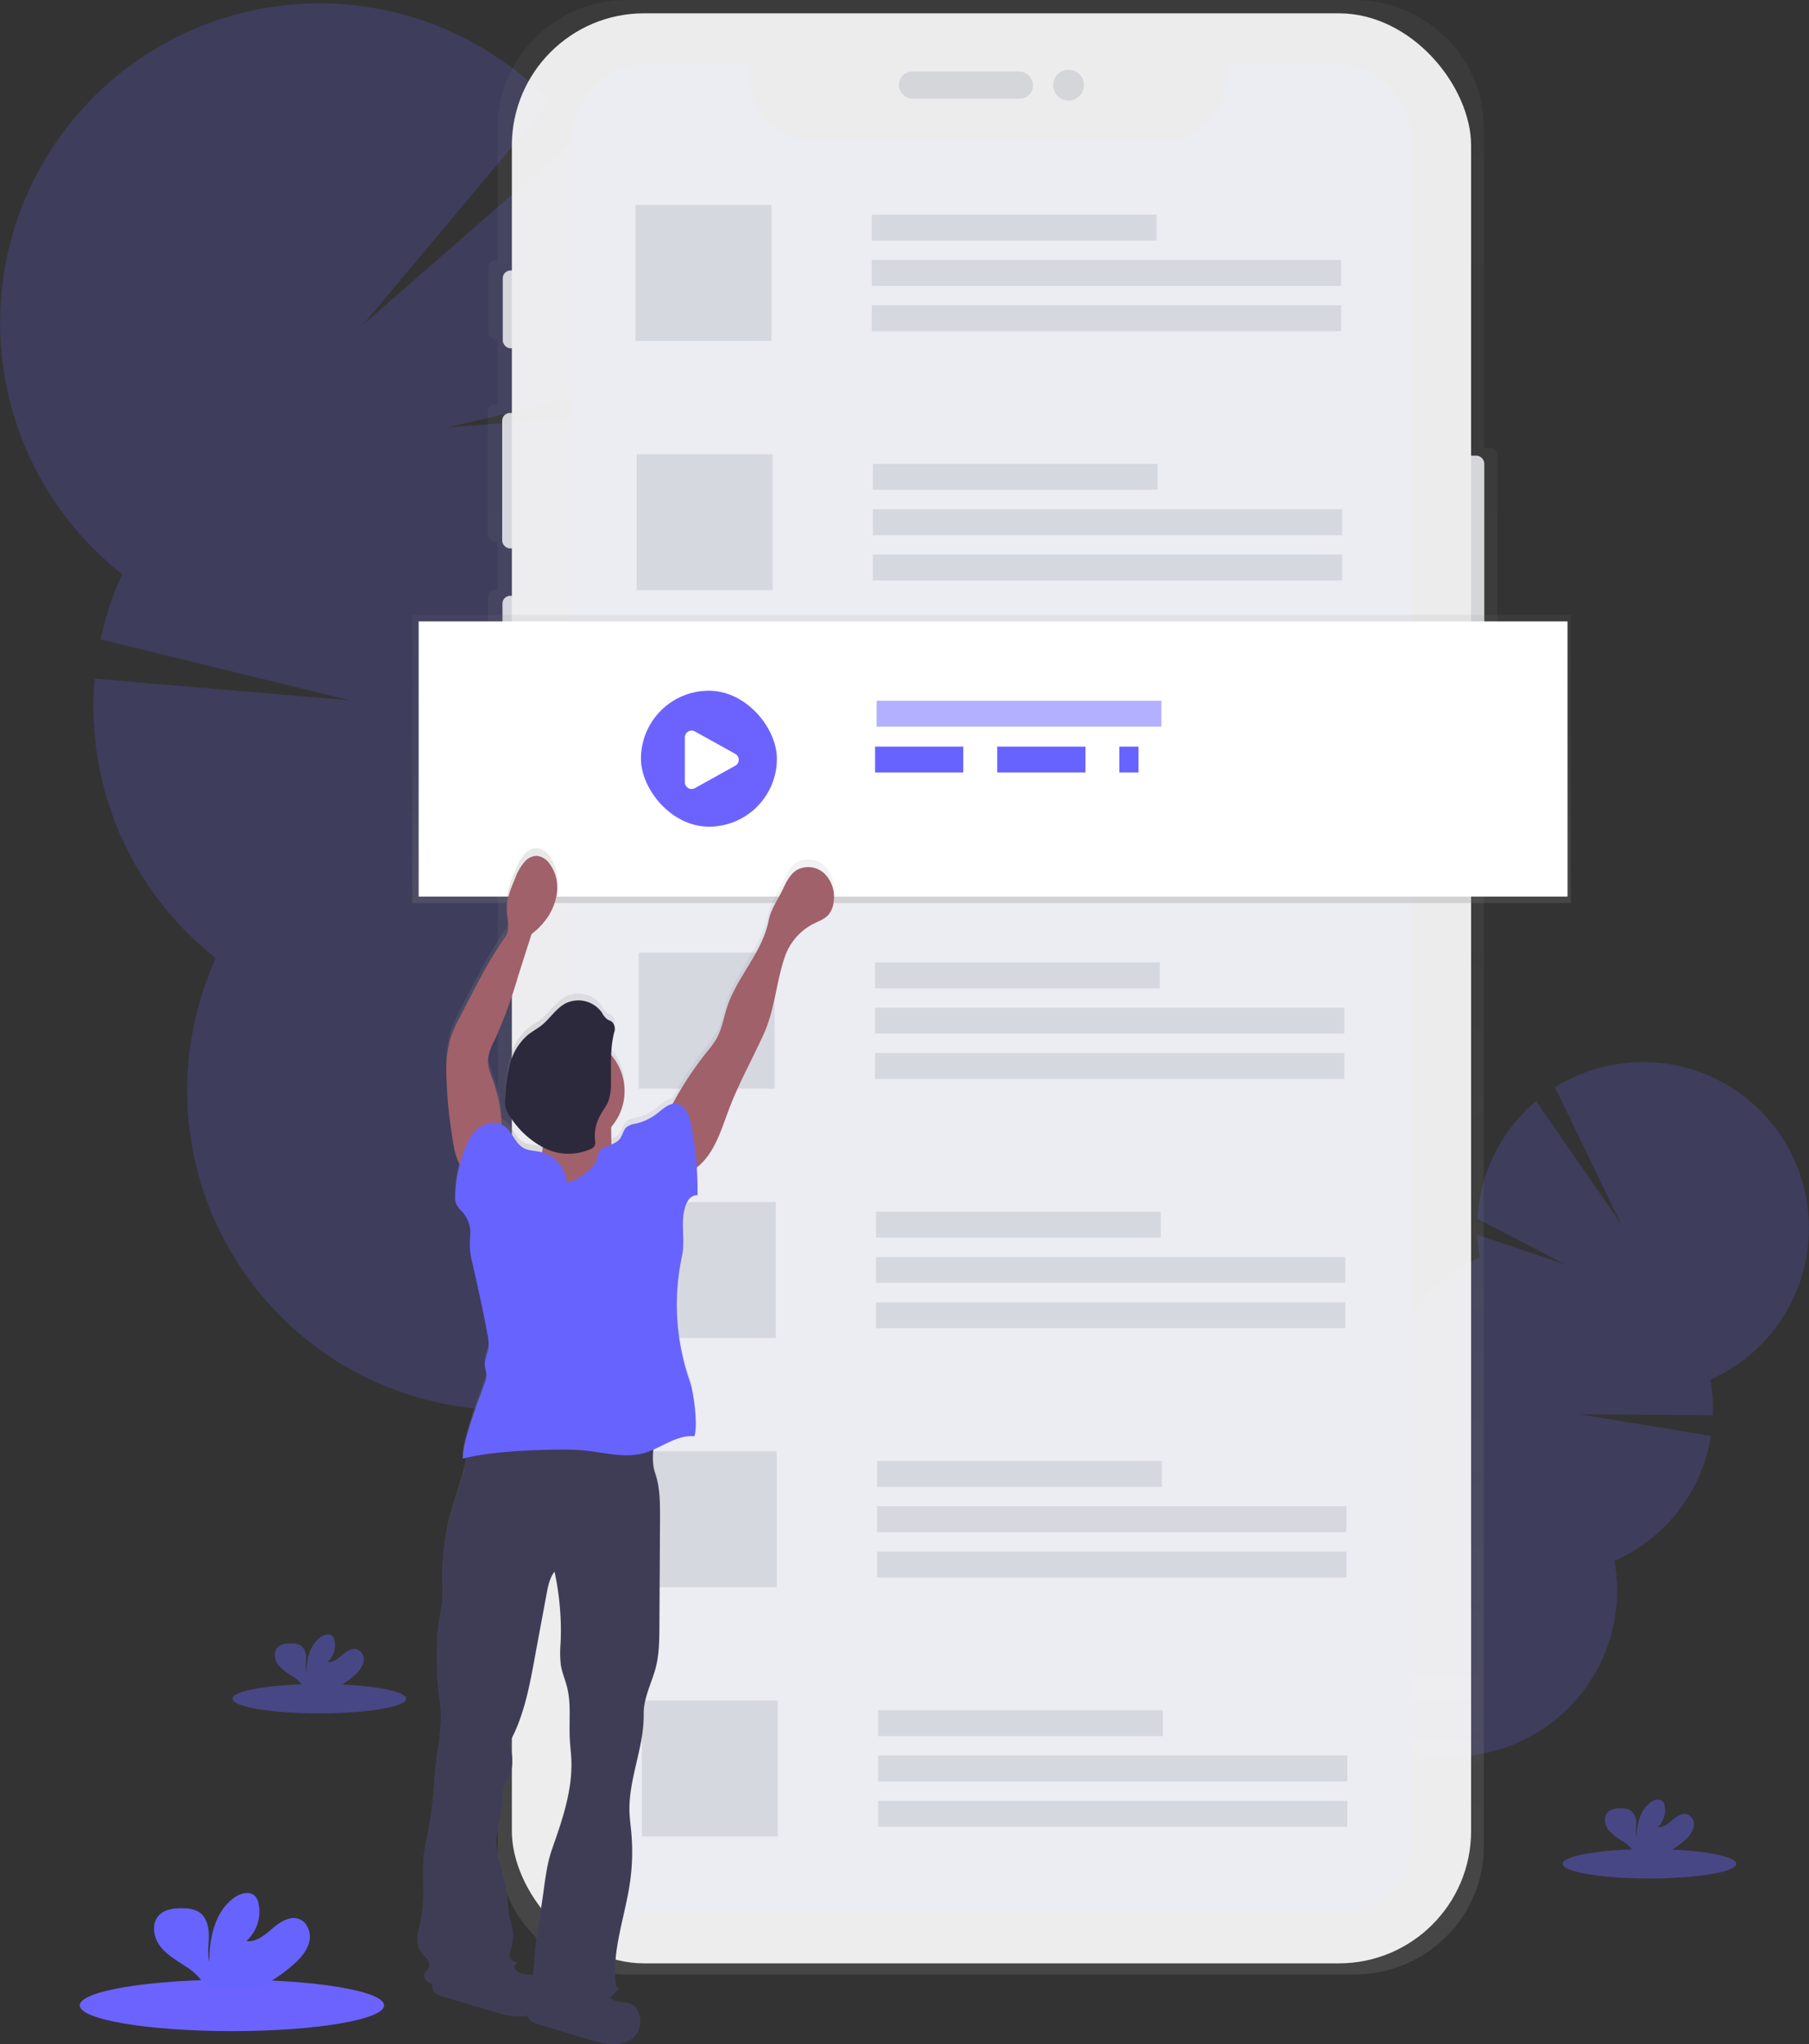<svg xmlns="http://www.w3.org/2000/svg" xmlns:xlink="http://www.w3.org/1999/xlink" width="533.303" height="602.457" viewBox="0 0 533.303 602.457">
  <rect x="0" y="0" width="533.303" height="602.457" fill="#333333" stroke="none"/>
  <defs>
    <linearGradient id="linear-gradient" x1="0.5" y1="1" x2="0.5" gradientUnits="objectBoundingBox">
      <stop offset="0" stop-color="gray" stop-opacity="0.251"/>
      <stop offset="0.54" stop-color="gray" stop-opacity="0.122"/>
      <stop offset="1" stop-color="gray" stop-opacity="0.102"/>
    </linearGradient>
    <linearGradient id="linear-gradient-2" x1="0.5" y1="1" x2="0.5" y2="0" xlink:href="#linear-gradient"/>
    <linearGradient id="linear-gradient-3" x1="-0.001" y1="0.5" x2="1" y2="0.5" xlink:href="#linear-gradient"/>
    <clipPath id="clip-path">
      <rect width="77.654" height="7.632" fill="none"/>
    </clipPath>
  </defs>
  <g id="undraw_post_online_dkuk" transform="translate(-0.093 -0.05)">
    <g id="Group_24" data-name="Group 24" transform="translate(377.797 313.043)" opacity="0.2">
      <path id="Path_278" data-name="Path 278" d="M760.045,762.185a18.248,18.248,0,0,1-1.655,2.549q-8.244-5.8-16.77-11.381l.369-.729a16.1,16.1,0,0,1,5.7-6.212c3.137-1.93,6.675-2.353,9.585-.784s4.534,4.706,4.706,8.369A16.16,16.16,0,0,1,760.045,762.185Z" transform="translate(-741.62 -525.322)" fill="#6763ff"/>
      <ellipse id="Ellipse_1" data-name="Ellipse 1" cx="13.374" cy="10.213" rx="13.374" ry="10.213" transform="translate(1.766 224.758) rotate(-62.09)" fill="#6763ff"/>
      <ellipse id="Ellipse_2" data-name="Ellipse 2" cx="13.374" cy="10.213" rx="13.374" ry="10.213" transform="translate(9.418 210.315) rotate(-62.09)" fill="#6763ff"/>
      <ellipse id="Ellipse_3" data-name="Ellipse 3" cx="13.374" cy="10.213" rx="13.374" ry="10.213" transform="translate(17.07 195.872) rotate(-62.09)" fill="#6763ff"/>
      <ellipse id="Ellipse_4" data-name="Ellipse 4" cx="13.374" cy="10.213" rx="13.374" ry="10.213" transform="translate(24.714 181.437) rotate(-62.09)" fill="#6763ff"/>
      <path id="Path_279" data-name="Path 279" d="M800.484,522.659a48.408,48.408,0,0,1-.784-6.73l25.822,8.691-25.751-13.4a48.985,48.985,0,0,1,17.319-34.694l24.951,36.082-19.374-40.129a48.922,48.922,0,1,1,45.777,86.2,48.957,48.957,0,0,1,.784,10.5l-39.219-.314,38.655,6.369A48.922,48.922,0,0,1,840.2,612.1a48.922,48.922,0,1,1-67.967-36,48.938,48.938,0,0,1,28.316-53.456Z" transform="translate(-741.945 -465.029)" fill="#6763ff"/>
      <path id="Path_280" data-name="Path 280" d="M863.524,619.992a48.743,48.743,0,0,1-23.406,21.83,48.922,48.922,0,1,1-67.967-36C770.252,595.4,866.1,615.137,863.524,619.992Z" transform="translate(-741.928 -494.74)" fill="#6763ff" opacity="0.1"/>
    </g>
    <g id="Group_25" data-name="Group 25" transform="translate(0.093 1.008)" opacity="0.2">
      <path id="Path_281" data-name="Path 281" d="M476.734,679.38a33.941,33.941,0,0,0,1.875,5.53q18.127-6.942,36.67-13.335c-.11-.5-.22-1.02-.345-1.569a31.006,31.006,0,0,0-7.711-14.292c-4.934-5.083-11.334-7.562-17.492-6.055s-10.691,6.644-12.738,13.405A31.022,31.022,0,0,0,476.734,679.38Z" transform="translate(-306.595 -192.708)" fill="#6763ff"/>
      <ellipse id="Ellipse_5" data-name="Ellipse 5" cx="19.665" cy="25.736" rx="19.665" ry="25.736" transform="translate(156.6 431.061) rotate(-13.72)" fill="#6763ff"/>
      <ellipse id="Ellipse_6" data-name="Ellipse 6" cx="19.665" cy="25.736" rx="19.665" ry="25.736" transform="translate(149.131 400.499) rotate(-13.72)" fill="#6763ff"/>
      <ellipse id="Ellipse_7" data-name="Ellipse 7" cx="19.665" cy="25.736" rx="19.665" ry="25.736" transform="translate(141.672 369.937) rotate(-13.72)" fill="#6763ff"/>
      <ellipse id="Ellipse_8" data-name="Ellipse 8" cx="19.665" cy="25.736" rx="19.665" ry="25.736" transform="translate(134.213 339.383) rotate(-13.72)" fill="#6763ff"/>
      <path id="Path_282" data-name="Path 282" d="M439.943,200.394a93.076,93.076,0,0,0,4.557-12.205L392.3,192.2,446.7,179.325a94.377,94.377,0,0,0-15.947-72.948l-63.629,55.582L422.239,96.2A94.181,94.181,0,1,0,296.1,235.472a93.606,93.606,0,0,0-6.361,19.233l73.411,17.947-75.144-6.369a94.236,94.236,0,0,0,35.721,82.361,94.181,94.181,0,1,0,143.833-35.1,94.189,94.189,0,0,0-27.618-113.148Z" transform="translate(-260.093 -67.221)" fill="#6763ff"/>
      <path id="Path_283" data-name="Path 283" d="M298.653,358.721a93.742,93.742,0,0,0,33.384,51.77,94.181,94.181,0,1,0,143.833-35.1C484.333,356.847,296.143,348.454,298.653,358.721Z" transform="translate(-268.402 -129.116)" fill="#6763ff" opacity="0.1"/>
    </g>
    <path id="Path_284" data-name="Path 284" d="M738.807,197.981h-1.749v-94.33c0-20.8-17.123-37.651-38.247-37.651H484.571c-21.124,0-38.247,16.864-38.247,37.651v39.1h-.51a2.236,2.236,0,0,0-2.251,2.212V163.79A2.235,2.235,0,0,0,445.815,166h.549v19.225h-.69a2.228,2.228,0,0,0-2.243,2.212v36a2.235,2.235,0,0,0,2.243,2.22h.69v14.119h-.6a2.228,2.228,0,0,0-2.251,2.212v36.349a2.228,2.228,0,0,0,2.251,2.212h.6V610.287c0,20.8,17.123,37.651,38.247,37.651H698.8c21.124,0,38.247-16.864,38.247-37.651V268.529h1.757a2.235,2.235,0,0,0,2.251-2.212V200.193a2.236,2.236,0,0,0-2.251-2.212Z" transform="translate(-299.53 -65.95)" fill="url(#linear-gradient)"/>
    <g id="Group_26" data-name="Group 26" transform="translate(148.136 3.972)" opacity="0.9">
      <rect id="Rectangle_325" data-name="Rectangle 325" width="8.448" height="69.669" rx="2.29" transform="translate(281.085 130.373)" fill="#e5e7eb"/>
      <rect id="Rectangle_326" data-name="Rectangle 326" width="4.746" height="22.936" rx="2.29" transform="translate(0.173 75.795)" fill="#e5e7eb"/>
      <rect id="Rectangle_327" data-name="Rectangle 327" width="5.35" height="39.918" rx="2.29" transform="translate(0 117.784)" fill="#e5e7eb"/>
      <rect id="Rectangle_328" data-name="Rectangle 328" width="5.091" height="40.263" rx="2.29" transform="translate(0.086 171.671)" fill="#e5e7eb"/>
      <rect id="Rectangle_329" data-name="Rectangle 329" width="282.788" height="574.729" rx="38.99" transform="translate(2.855)" fill="#fff"/>
      <rect id="Rectangle_330" data-name="Rectangle 330" width="39.494" height="8.016" rx="3.87" transform="translate(116.976 17.162)" fill="#e5e7eb"/>
      <circle id="Ellipse_9" data-name="Ellipse 9" cx="4.549" cy="4.549" r="4.549" transform="translate(162.431 16.621)" fill="#e5e7eb"/>
    </g>
    <path id="Path_285" data-name="Path 285" d="M700.142,90.09H667.77v3.922a18.5,18.5,0,0,1-18.5,18.488H546.064a18.5,18.5,0,0,1-18.5-18.488V90.09H497.2a22.457,22.457,0,0,0-22.457,22.457V612.422A22.457,22.457,0,0,0,497.2,634.879H700.142A22.457,22.457,0,0,0,722.6,612.422V112.547A22.457,22.457,0,0,0,700.142,90.09Z" transform="translate(-306.28 -71.144)" fill="#ececf3"/>
    <ellipse id="Ellipse_10" data-name="Ellipse 10" cx="44.859" cy="7.585" rx="44.859" ry="7.585" transform="translate(23.607 583.501)" fill="#6c63ff"/>
    <path id="Path_286" data-name="Path 286" d="M359.5,797.989c1.922-1.788,3.726-3.922,4.275-6.456s-.533-5.64-2.989-6.573c-2.745-1.051-5.679.847-7.9,2.769s-4.777,4.118-7.687,3.71a11.688,11.688,0,0,0,3.616-10.981,4.526,4.526,0,0,0-1-2.22c-1.522-1.631-4.283-.933-6.11.353-5.8,4.079-7.42,11.962-7.452,19.061-.588-2.565-.094-5.232-.11-7.844s-.729-5.538-2.941-6.95a8.933,8.933,0,0,0-4.5-1.051c-2.6-.094-5.491.165-7.287,2.071-2.22,2.353-1.639,6.346.282,8.958s4.855,4.244,7.554,6.048a16.726,16.726,0,0,1,5.389,5.146,4.632,4.632,0,0,1,.4.918h16.339A45.815,45.815,0,0,0,359.5,797.989Z" transform="translate(-272.481 -219.312)" fill="#6763ff"/>
    <g id="Group_27" data-name="Group 27" transform="translate(460.754 530.442)" opacity="0.4">
      <ellipse id="Ellipse_11" data-name="Ellipse 11" cx="25.602" cy="4.33" rx="25.602" ry="4.33" transform="translate(0 14.585)" fill="#6763ff"/>
      <path id="Path_287" data-name="Path 287" d="M887,754.018a7.483,7.483,0,0,0,2.447-3.679,3.286,3.286,0,0,0-1.71-3.757c-1.569-.6-3.24.486-4.51,1.569s-2.722,2.353-4.385,2.118a6.66,6.66,0,0,0,2.063-6.275,2.556,2.556,0,0,0-.573-1.263c-.871-.934-2.447-.533-3.483.2-3.31,2.353-4.236,6.832-4.259,10.879a20.83,20.83,0,0,1-.055-4.479,4.642,4.642,0,0,0-1.686-3.969,5.114,5.114,0,0,0-2.565-.6c-1.49-.055-3.138.094-4.165,1.177-1.263,1.357-.933,3.624.165,5.114A16,16,0,0,0,868.6,754.5a9.639,9.639,0,0,1,3.075,2.934,2.659,2.659,0,0,1,.227.525h9.334A25.88,25.88,0,0,0,887,754.017Z" transform="translate(-850.813 -742.185)" fill="#6763ff"/>
    </g>
    <g id="Group_28" data-name="Group 28" transform="translate(68.623 481.784)" opacity="0.4">
      <ellipse id="Ellipse_12" data-name="Ellipse 12" cx="25.602" cy="4.33" rx="25.602" ry="4.33" transform="translate(0 14.587)" fill="#6763ff"/>
      <path id="Path_288" data-name="Path 288" d="M387.087,691.987a7.4,7.4,0,0,0,2.439-3.687,3.271,3.271,0,0,0-1.71-3.749c-1.569-.6-3.24.486-4.5,1.569s-2.73,2.353-4.385,2.118a6.7,6.7,0,0,0,2.063-6.275,2.651,2.651,0,0,0-.573-1.271c-.871-.926-2.447-.526-3.491.2-3.31,2.353-4.236,6.824-4.251,10.872a20.327,20.327,0,0,1-.063-4.479c-.008-1.5-.416-3.138-1.679-3.922a5.067,5.067,0,0,0-2.573-.6c-1.483-.055-3.138.094-4.157,1.184-1.263,1.357-.933,3.624.165,5.114a16.238,16.238,0,0,0,4.306,3.451,9.484,9.484,0,0,1,3.075,2.934,3.22,3.22,0,0,1,.235.526h9.326a26.109,26.109,0,0,0,5.773-3.985Z" transform="translate(-350.896 -680.153)" fill="#6763ff"/>
    </g>
    <rect id="Rectangle_331" data-name="Rectangle 331" width="40.074" height="40.074" transform="translate(187.473 60.448)" fill="#d6d8e0"/>
    <rect id="Rectangle_332" data-name="Rectangle 332" width="83.961" height="7.632" transform="translate(257.119 63.311)" fill="#d6d8e0"/>
    <rect id="Rectangle_333" data-name="Rectangle 333" width="138.342" height="7.632" transform="translate(257.119 76.669)" fill="#d6d8e0"/>
    <rect id="Rectangle_334" data-name="Rectangle 334" width="138.342" height="7.632" transform="translate(257.119 90.027)" fill="#d6d8e0"/>
    <rect id="Rectangle_335" data-name="Rectangle 335" width="40.074" height="40.074" transform="translate(187.779 133.914)" fill="#d6d8e0"/>
    <rect id="Rectangle_336" data-name="Rectangle 336" width="83.961" height="7.632" transform="translate(257.425 136.777)" fill="#d6d8e0"/>
    <rect id="Rectangle_337" data-name="Rectangle 337" width="138.342" height="7.632" transform="translate(257.425 150.135)" fill="#d6d8e0"/>
    <rect id="Rectangle_338" data-name="Rectangle 338" width="138.342" height="7.632" transform="translate(257.425 163.485)" fill="#d6d8e0"/>
    <rect id="Rectangle_339" data-name="Rectangle 339" width="40.074" height="40.074" transform="translate(188.085 207.379)" fill="#d6d8e0"/>
    <rect id="Rectangle_340" data-name="Rectangle 340" width="83.961" height="7.632" transform="translate(257.739 210.235)" fill="#d6d8e0"/>
    <rect id="Rectangle_341" data-name="Rectangle 341" width="138.342" height="7.632" transform="translate(257.739 223.593)" fill="#d6d8e0"/>
    <rect id="Rectangle_342" data-name="Rectangle 342" width="138.342" height="7.632" transform="translate(257.739 236.951)" fill="#d6d8e0"/>
    <rect id="Rectangle_343" data-name="Rectangle 343" width="40.074" height="40.074" transform="translate(188.391 280.837)" fill="#d6d8e0"/>
    <rect id="Rectangle_344" data-name="Rectangle 344" width="83.961" height="7.632" transform="translate(258.044 283.7)" fill="#d6d8e0"/>
    <rect id="Rectangle_345" data-name="Rectangle 345" width="138.342" height="7.632" transform="translate(258.044 297.059)" fill="#d6d8e0"/>
    <rect id="Rectangle_346" data-name="Rectangle 346" width="138.342" height="7.632" transform="translate(258.044 310.417)" fill="#d6d8e0"/>
    <rect id="Rectangle_347" data-name="Rectangle 347" width="40.074" height="40.074" transform="translate(188.705 354.303)" fill="#d6d8e0"/>
    <rect id="Rectangle_348" data-name="Rectangle 348" width="83.961" height="7.632" transform="translate(258.35 357.166)" fill="#d6d8e0"/>
    <rect id="Rectangle_349" data-name="Rectangle 349" width="138.342" height="7.632" transform="translate(258.35 370.524)" fill="#d6d8e0"/>
    <rect id="Rectangle_350" data-name="Rectangle 350" width="138.342" height="7.632" transform="translate(258.35 383.882)" fill="#d6d8e0"/>
    <rect id="Rectangle_351" data-name="Rectangle 351" width="40.074" height="40.074" transform="translate(189.01 427.769)" fill="#d6d8e0"/>
    <rect id="Rectangle_352" data-name="Rectangle 352" width="83.961" height="7.632" transform="translate(258.656 430.632)" fill="#d6d8e0"/>
    <rect id="Rectangle_353" data-name="Rectangle 353" width="138.342" height="7.632" transform="translate(258.656 443.99)" fill="#d6d8e0"/>
    <rect id="Rectangle_354" data-name="Rectangle 354" width="138.342" height="7.632" transform="translate(258.656 457.348)" fill="#d6d8e0"/>
    <rect id="Rectangle_355" data-name="Rectangle 355" width="40.074" height="40.074" transform="translate(189.316 501.235)" fill="#d6d8e0"/>
    <rect id="Rectangle_356" data-name="Rectangle 356" width="83.961" height="7.632" transform="translate(258.962 504.098)" fill="#d6d8e0"/>
    <rect id="Rectangle_357" data-name="Rectangle 357" width="138.342" height="7.632" transform="translate(258.962 517.456)" fill="#d6d8e0"/>
    <rect id="Rectangle_358" data-name="Rectangle 358" width="138.342" height="7.632" transform="translate(258.962 530.814)" fill="#d6d8e0"/>
    <rect id="Rectangle_359" data-name="Rectangle 359" width="341.562" height="84.91" transform="translate(121.608 181.283)" fill="url(#linear-gradient-2)"/>
    <rect id="Rectangle_360" data-name="Rectangle 360" width="338.699" height="81.098" transform="translate(123.514 183.197)" fill="#fff"/>
    <rect id="Rectangle_361" data-name="Rectangle 361" width="40.074" height="40.074" rx="20.037" transform="translate(189.05 203.622)" fill="#6c63ff"/>
    <g id="Group_29" data-name="Group 29" transform="translate(258.523 206.571)" opacity="0.5">
      <rect id="Rectangle_362" data-name="Rectangle 362" width="83.961" height="7.632" fill="#6763ff"/>
    </g>
    <path id="Path_289" data-name="Path 289" d="M537.166,390.057a6.978,6.978,0,0,0-8.244-1.255c-1.992,1.2-3.09,3.436-4.094,5.546-1.467,3.138-3.616,6.071-4.275,9.46-1.812,9.342-9.248,16.6-12.229,25.626-1.067,3.224-1.569,6.683-3.255,9.624a30.631,30.631,0,0,1-2.667,3.671,103.383,103.383,0,0,0-10.2,15.554c-1.694.329-3.2,1.765-4.644,2.887a16.025,16.025,0,0,1-6.275,2.973,5.921,5.921,0,0,0-2.573.941c-1.082.9-1.232,2.526-2.11,3.616a5.631,5.631,0,0,1-2.353,1.569c0-.275-.039-.549-.047-.831-.039-1.451-.063-2.91-.063-4.369a16.425,16.425,0,0,0-.047-21.32,32.159,32.159,0,0,1,.9-6.738,2.993,2.993,0,0,0-.635-3.09c-.431-.337-.988-.463-1.451-.784a6.322,6.322,0,0,1-1.569-1.992,8.471,8.471,0,0,0-10.652-2.722c-2.832,1.49-4.549,4.471-7.06,6.495-1.286,1.035-2.769,1.812-4.055,2.855a16.841,16.841,0,0,0-5.248,8.534,48.884,48.884,0,0,0-1.428,10.072,9.092,9.092,0,0,0,.118,3.059,8.078,8.078,0,0,0,1.153,2.353,26.371,26.371,0,0,0,9.75,9.3,3.816,3.816,0,0,1,0,.6,4.339,4.339,0,0,1-.173.933l-.455-.125c-1.679-.377-3.491-.329-5-1.169-2.573-1.443-3.349-4.965-5.812-6.581a4.449,4.449,0,0,0-.659-.353,44.019,44.019,0,0,0-2.526-13.076c-.722-2.008-1.608-4.055-1.5-6.2a15.236,15.236,0,0,1,1.89-5.608,142.562,142.562,0,0,0,7.06-19.319q1.953-6.173,3.922-12.354a19.476,19.476,0,0,0,3.444-3.279,17.484,17.484,0,0,0,3.992-8.573,12.142,12.142,0,0,0-2.2-9.068,5.24,5.24,0,0,0-3.687-2.259,4.793,4.793,0,0,0-3.443,1.569,15.311,15.311,0,0,0-2.949,5.067c-1.286,3.036-2.588,6.189-2.463,9.483.1,2.73,1.122,5.781-.471,8-5.216,7.271-9.154,15.633-13.288,23.587a42.2,42.2,0,0,0-2.683,5.914,32.948,32.948,0,0,0-1.4,10.2,136.738,136.738,0,0,0,1.726,19.327,24.836,24.836,0,0,0,2.283,8.471,35.528,35.528,0,0,0-1.4,9.538,5.436,5.436,0,0,0,.345,2.188,9.037,9.037,0,0,0,1.733,2.181,9.765,9.765,0,0,1,2.353,7.719,21.892,21.892,0,0,0,.7,7.734c1.569,6.966,3.138,13.923,4.393,20.943a13.4,13.4,0,0,1,.3,3.985c-.243,1.9-1.294,3.7-1.067,5.608a21.228,21.228,0,0,1,.5,2.683,6.628,6.628,0,0,1-.471,2.008c-1.788,5.2-6.6,17.123-6.542,22.63l1.255-.3c-1.263,7.146-4.22,13.978-5.773,21.1a70.6,70.6,0,0,0-1.459,15.782,58.539,58.539,0,0,1-.126,7.138c-.243,2.11-.784,4.173-1.082,6.275a56.846,56.846,0,0,0-.377,8.495,86.743,86.743,0,0,0,.784,13.335c1.2,7.53-.9,15.013-1.475,22.614a135.919,135.919,0,0,1-1.8,15.86c-.431,2.212-.973,4.408-1.271,6.644-.879,6.636.4,13.476-.98,20.025-.651,3.067-1.812,6.51-.1,9.13.541.824,1.318,1.467,1.906,2.259a2.871,2.871,0,0,1,.549,2.769c-.337.722-1.122,1.192-1.318,1.961-.314,1.208.949,2.2,2.079,2.714l.322.125a2.91,2.91,0,0,0,.612,2.353,4.988,4.988,0,0,0,2.408,1.255l14.809,4.487c3.3,1,6.895,1.992,10.2,1.177a2.564,2.564,0,0,0,.588,1.271,4.989,4.989,0,0,0,2.408,1.255l14.7,4.455c3.781,1.145,7.93,2.275,11.562.722a6.566,6.566,0,0,0,2.651-2,7,7,0,0,0,.941-5.859,4.777,4.777,0,0,0-1.428-2.62,6.275,6.275,0,0,0-3.42-1.122,6.91,6.91,0,0,1-3-.784,2.158,2.158,0,0,1-.682-.714q1.271-1.255,2.463-2.6c-.643-.22-.871-1.145-.933-1.82-.933-9.993,2.832-19.759,4.259-29.689a63.535,63.535,0,0,0,.377-15.044c-.173-1.89-.431-3.773-.51-5.671-.369-9.883,4.353-19.39,4.189-29.281-.078-4.628,2.353-9.193,3.538-13.672a49.493,49.493,0,0,0,1.09-12.236l.188-32.364c0-4.377,0-8.856-1.4-12.989a16.472,16.472,0,0,1-.565-7.107c3.993-1.765,7.773-4.377,12.04-3.922,1.137-3.02-.212-13.084-1.279-16.135a69.388,69.388,0,0,1-2.353-37.368c.965-4.463-.361-9.209.714-13.656a8.259,8.259,0,0,1,1.169-2.934,3.138,3.138,0,0,1,2.69-1.42c0-2.722-.055-5.491-.235-8.252a19.61,19.61,0,0,0,4.369-5.028c2.353-3.922,3.695-8.338,5.318-12.605,2.879-7.53,6.809-14.6,10.111-21.963s3.624-15.421,6.275-23.045a17.319,17.319,0,0,1,8.432-9.711c1.569-.784,3.24-1.349,4.377-2.636a7.058,7.058,0,0,0,1.522-3.742,9.891,9.891,0,0,0-2.526-8.346ZM445.393,714.111c.322-.353.635-.706.933-1.09-.988-.157-2.2-.879-2.22-1.883a10.408,10.408,0,0,1,.643-2.941,11.766,11.766,0,0,0,.22-5.224c-.22-1.216-.628-2.353-.879-3.593a33.55,33.55,0,0,1-.471-4.063,67.214,67.214,0,0,0-2.855-14.4c-1.42-4.542.526-9.138,1.028-13.868.243-2.243.133-4.557.918-6.667.463-1.255,1.224-2.353,1.686-3.624,1.075-2.91.439-6.15-.22-9.185,4.644-8.416,6.181-18.457,7.93-27.932q1.475-7.977,2.949-15.947c.431-2.353.91-4.832,2.353-6.73a82.689,82.689,0,0,1,1.788,21.445,31.839,31.839,0,0,0,.078,6.275c.361,2.283,1.31,4.44,1.859,6.683,1.224,4.95.51,10.15.784,15.241.1,2.055.369,4.11.455,6.165.384,9.091-2.659,17.931-5.663,26.52-1.843,5.263-2.251,11.248-3.138,16.762-.831,5.279-1.655,10.566-2.079,15.892-.125,1.624-.227,3.294-.424,4.942a12.91,12.91,0,0,0-1.53-.243,6.91,6.91,0,0,1-3-.784,3.491,3.491,0,0,1-1.153-1.749Z" transform="translate(-293.845 -134.657)" fill="url(#linear-gradient-3)"/>
    <path id="Path_290" data-name="Path 290" d="M486.417,817.253a6.361,6.361,0,0,1,3.42,1.114,4.762,4.762,0,0,1,1.428,2.6,6.934,6.934,0,0,1-.941,5.828,6.51,6.51,0,0,1-2.651,1.977c-3.632,1.569-7.781.431-11.562-.706L461.3,823.606a4.974,4.974,0,0,1-2.408-1.247,3.263,3.263,0,0,1-.063-3.8,7.428,7.428,0,0,1,3.137-2.5c4.612-2.243,9.8-2.761,14.9-2.855,1.883-.039,3.734-.447,5.012,1,.675.784.557,1.616,1.569,2.283a6.793,6.793,0,0,0,2.965.769Z" transform="translate(-302.725 -227.037)" fill="#3f3d56"/>
    <path id="Path_291" data-name="Path 291" d="M450.747,806.865a6.275,6.275,0,0,1,3.42,1.106,4.839,4.839,0,0,1,1.428,2.6,6.926,6.926,0,0,1-.941,5.828A6.527,6.527,0,0,1,452,818.388c-3.632,1.569-7.781.424-11.562-.714l-14.809-4.463a4.91,4.91,0,0,1-2.408-1.247,3.263,3.263,0,0,1-.063-3.8,7.381,7.381,0,0,1,3.138-2.5c4.612-2.243,9.8-2.761,14.864-2.855,1.875,0,3.734-.447,5.012,1,.675.784.557,1.624,1.569,2.282a6.909,6.909,0,0,0,3,.777Z" transform="translate(-295.034 -224.799)" fill="#3f3d56"/>
    <path id="Path_292" data-name="Path 292" d="M462.4,602.342a182.377,182.377,0,0,0-26.261-.737,5.154,5.154,0,0,0-1.7.267c-1.93.784-2.228,3.31-2.416,5.381-.737,8.369-4.432,16.174-6.275,24.387a69.627,69.627,0,0,0-1.459,15.688,57.648,57.648,0,0,1-.126,7.06c-.243,2.1-.784,4.149-1.082,6.275a56.123,56.123,0,0,0-.376,8.44,85.616,85.616,0,0,0,.784,13.233c1.2,7.483-.9,14.9-1.475,22.465a134.381,134.381,0,0,1-1.8,15.758c-.431,2.2-.973,4.377-1.271,6.6-.879,6.6.4,13.4-.98,19.9-.651,3.043-1.812,6.463-.1,9.068.541.824,1.318,1.459,1.906,2.243a2.847,2.847,0,0,1,.549,2.753c-.337.714-1.122,1.184-1.318,1.945-.314,1.2.949,2.188,2.079,2.7a21.671,21.671,0,0,0,25.226-6.236c-.988-.157-2.2-.871-2.22-1.867a10.3,10.3,0,0,1,.643-2.926,11.61,11.61,0,0,0,.22-5.193c-.22-1.2-.627-2.353-.878-3.569a33.048,33.048,0,0,1-.471-4.032,66.375,66.375,0,0,0-2.855-14.307c-1.42-4.51.526-9.075,1.027-13.782.243-2.22.133-4.526.918-6.62.463-1.247,1.224-2.353,1.686-3.6,1.075-2.894.439-6.1-.22-9.122,4.644-8.369,6.181-18.339,7.93-27.752l2.949-15.845c.431-2.353.91-4.793,2.353-6.683a81.648,81.648,0,0,1,1.788,21.312,31.375,31.375,0,0,0,.078,6.189c.361,2.267,1.31,4.408,1.859,6.644,1.224,4.91.51,10.079.784,15.139.1,2.039.369,4.079.455,6.126.384,9.028-2.659,17.813-5.663,26.34-1.843,5.232-2.251,11.178-3.138,16.653-.831,5.248-1.655,10.5-2.079,15.79-.384,4.863-.549,10.126-3.577,13.946,2.761,1.8,5.624,3.624,8.856,4.244a16.425,16.425,0,0,0,10.927-2.11,34.517,34.517,0,0,0,8.628-7.342c-.643-.22-.871-1.145-.933-1.812-.933-9.922,2.832-19.61,4.259-29.493A62.752,62.752,0,0,0,480,720.9c-.173-1.875-.431-3.742-.51-5.624-.369-9.821,4.353-19.272,4.189-29.093-.078-4.6,2.353-9.138,3.538-13.586,1.035-3.922,1.067-8.071,1.09-12.15l.188-32.16c0-4.353,0-8.8-1.4-12.911-1.726-4.934.243-10.613.541-15.829a65.276,65.276,0,0,1-25.242,2.792Z" transform="translate(-293.823 -180.99)" fill="#3f3d56"/>
    <path id="Path_293" data-name="Path 293" d="M510.4,465.15a102.547,102.547,0,0,1,12.009-18.966,30.928,30.928,0,0,0,2.667-3.64c1.686-2.918,2.188-6.361,3.255-9.562,2.981-8.973,10.417-16.182,12.229-25.461.659-3.365,2.808-6.275,4.275-9.413,1-2.1,2.1-4.314,4.094-5.491a6.978,6.978,0,0,1,8.244,1.255,9.774,9.774,0,0,1,2.518,8.275,6.91,6.91,0,0,1-1.522,3.718c-1.137,1.279-2.839,1.859-4.377,2.628a17.178,17.178,0,0,0-8.432,9.64c-2.62,7.577-2.949,15.594-6.275,22.9s-7.232,14.323-10.111,21.8c-1.624,4.243-2.934,8.628-5.318,12.55s-6.134,7.208-10.636,7.8a26.717,26.717,0,0,0-1.318-8.346C510.756,471.715,508.976,468.037,510.4,465.15Z" transform="translate(-313.855 -136.191)" fill="#a0616a"/>
    <path id="Path_294" data-name="Path 294" d="M444.141,470.1a43.494,43.494,0,0,0-2.541-16.3c-.722-2-1.608-4.032-1.5-6.157a15.049,15.049,0,0,1,1.89-5.569,141.043,141.043,0,0,0,7.06-19.2l3.922-12.268a19.611,19.611,0,0,0,3.444-3.255,17.366,17.366,0,0,0,3.992-8.518,12.017,12.017,0,0,0-2.2-9.013,5.208,5.208,0,0,0-3.687-2.235,4.746,4.746,0,0,0-3.443,1.569,15.169,15.169,0,0,0-2.949,5.036c-1.286,3.012-2.588,6.15-2.463,9.413.1,2.714,1.122,5.742-.471,7.946-5.216,7.224-9.154,15.531-13.288,23.43a41.73,41.73,0,0,0-2.683,5.875,32.566,32.566,0,0,0-1.4,10.15,134.982,134.982,0,0,0,1.726,19.2c.549,3.985,1.286,8.33,4.306,10.981C437,477.188,440.149,473.251,444.141,470.1Z" transform="translate(-296.162 -135.287)" fill="#a0616a"/>
    <circle id="Ellipse_13" data-name="Ellipse 13" cx="16.276" cy="16.276" r="16.276" transform="translate(151.666 305.326)" fill="#a0616a"/>
    <path id="Path_295" data-name="Path 295" d="M461.958,494.915c-.392,2.949-1.969,5.577-3.506,8.118-.933,1.569-2.11,3.24-3.922,3.412a78.441,78.441,0,0,0,14.778,5.946,16.8,16.8,0,0,0,5.4.871,13.2,13.2,0,0,0,4.495-1.153,22.316,22.316,0,0,0,12.66-14.9,29.376,29.376,0,0,1-6.04-.463,4.457,4.457,0,0,1-2.965-1.451,4.777,4.777,0,0,1-.612-2.628q-.118-4.071,0-8.142a32.16,32.16,0,0,0-11.829,1.451c-1.569.51-3.138,1.13-4.746,1.53-.988.243-3.71,0-4.44.573C460.131,488.946,462.248,492.915,461.958,494.915Z" transform="translate(-301.923 -156.174)" fill="#a0616a"/>
    <path id="Path_296" data-name="Path 296" d="M464.092,503.994a10.236,10.236,0,0,0-7.781-9.083c-1.679-.369-3.491-.329-5-1.161-2.573-1.435-3.349-4.934-5.812-6.542s-5.977-.714-8.126,1.326-3.24,4.926-4.118,7.75a39.02,39.02,0,0,0-2.11,11.884,5.4,5.4,0,0,0,.345,2.181,9.152,9.152,0,0,0,1.734,2.173,9.632,9.632,0,0,1,2.353,7.656,21.679,21.679,0,0,0,.7,7.695c1.569,6.911,3.138,13.829,4.393,20.8a13.242,13.242,0,0,1,.3,3.922c-.243,1.883-1.294,3.679-1.067,5.561a21.09,21.09,0,0,1,.5,2.675,6.488,6.488,0,0,1-.471,1.985c-1.788,5.177-6.6,17.021-6.542,22.488,8.354-2.141,20.669-2.62,29.289-2.651a61.551,61.551,0,0,1,7.114.314c5.671.6,11.476,2.259,16.974.729,5.1-1.42,9.624-5.491,14.9-4.973,1.137-3-.212-13.005-1.279-16.033a68.508,68.508,0,0,1-2.353-37.125c.965-4.44-.361-9.146.714-13.562a8.126,8.126,0,0,1,1.169-2.918,3.138,3.138,0,0,1,2.69-1.412,99.923,99.923,0,0,0-1.961-21.124c-.526-2.471-1.616-5.389-4.1-5.812-2.243-.377-4.134,1.514-5.93,2.91a16.2,16.2,0,0,1-6.275,2.949,5.906,5.906,0,0,0-2.573.933c-1.082.894-1.231,2.51-2.11,3.6-1.569,1.953-5.075,1.781-6.189,4.032a14.119,14.119,0,0,0-.6,2.063,7.546,7.546,0,0,1-2.581,3.334A14.559,14.559,0,0,1,464.092,503.994Z" transform="translate(-296.88 -155.362)" fill="#6763ff"/>
    <path id="Path_297" data-name="Path 297" d="M482.091,451.295a2.976,2.976,0,0,0-.635-3.075c-.431-.337-.988-.463-1.451-.784a6.275,6.275,0,0,1-1.569-1.984,8.518,8.518,0,0,0-10.676-2.69c-2.832,1.483-4.549,4.448-7.06,6.456-1.286,1.035-2.769,1.8-4.055,2.832a16.739,16.739,0,0,0-5.247,8.487,48.294,48.294,0,0,0-1.42,10.017,9,9,0,0,0,.118,3.043,8,8,0,0,0,1.153,2.314,26.1,26.1,0,0,0,10.275,9.507,15.937,15.937,0,0,0,13.7.243,2.439,2.439,0,0,0,1.051-.847,2.948,2.948,0,0,0,.157-1.812,12.433,12.433,0,0,1,1.373-6.934c.784-1.569,1.953-2.918,2.589-4.549a16.159,16.159,0,0,0,.737-5.632C481.189,460.966,480.852,456.048,482.091,451.295Z" transform="translate(-300.925 -146.997)" fill="#2d293d"/>
    <path id="Polygon_2" data-name="Polygon 2" d="M8.252,3.147a2,2,0,0,1,3.5,0l6.6,11.882A2,2,0,0,1,16.6,18H3.4a2,2,0,0,1-1.748-2.971Z" transform="translate(219.99 213.977) rotate(90)" fill="#fff"/>
    <g id="Repeat_Grid_1" data-name="Repeat Grid 1" transform="translate(258.076 220.094)" clip-path="url(#clip-path)">
      <g transform="translate(-329.99 -297.58)">
        <rect id="Rectangle_365" data-name="Rectangle 365" width="26" height="9.73" transform="translate(329.99 297.58)" fill="#6763ff"/>
      </g>
      <g transform="translate(-293.99 -297.58)">
        <rect id="Rectangle_365-2" data-name="Rectangle 365" width="26" height="9.73" transform="translate(329.99 297.58)" fill="#6763ff"/>
      </g>
      <g transform="translate(-257.99 -297.58)">
        <rect id="Rectangle_365-3" data-name="Rectangle 365" width="26" height="9.73" transform="translate(329.99 297.58)" fill="#6763ff"/>
      </g>
    </g>
  </g>
</svg>
